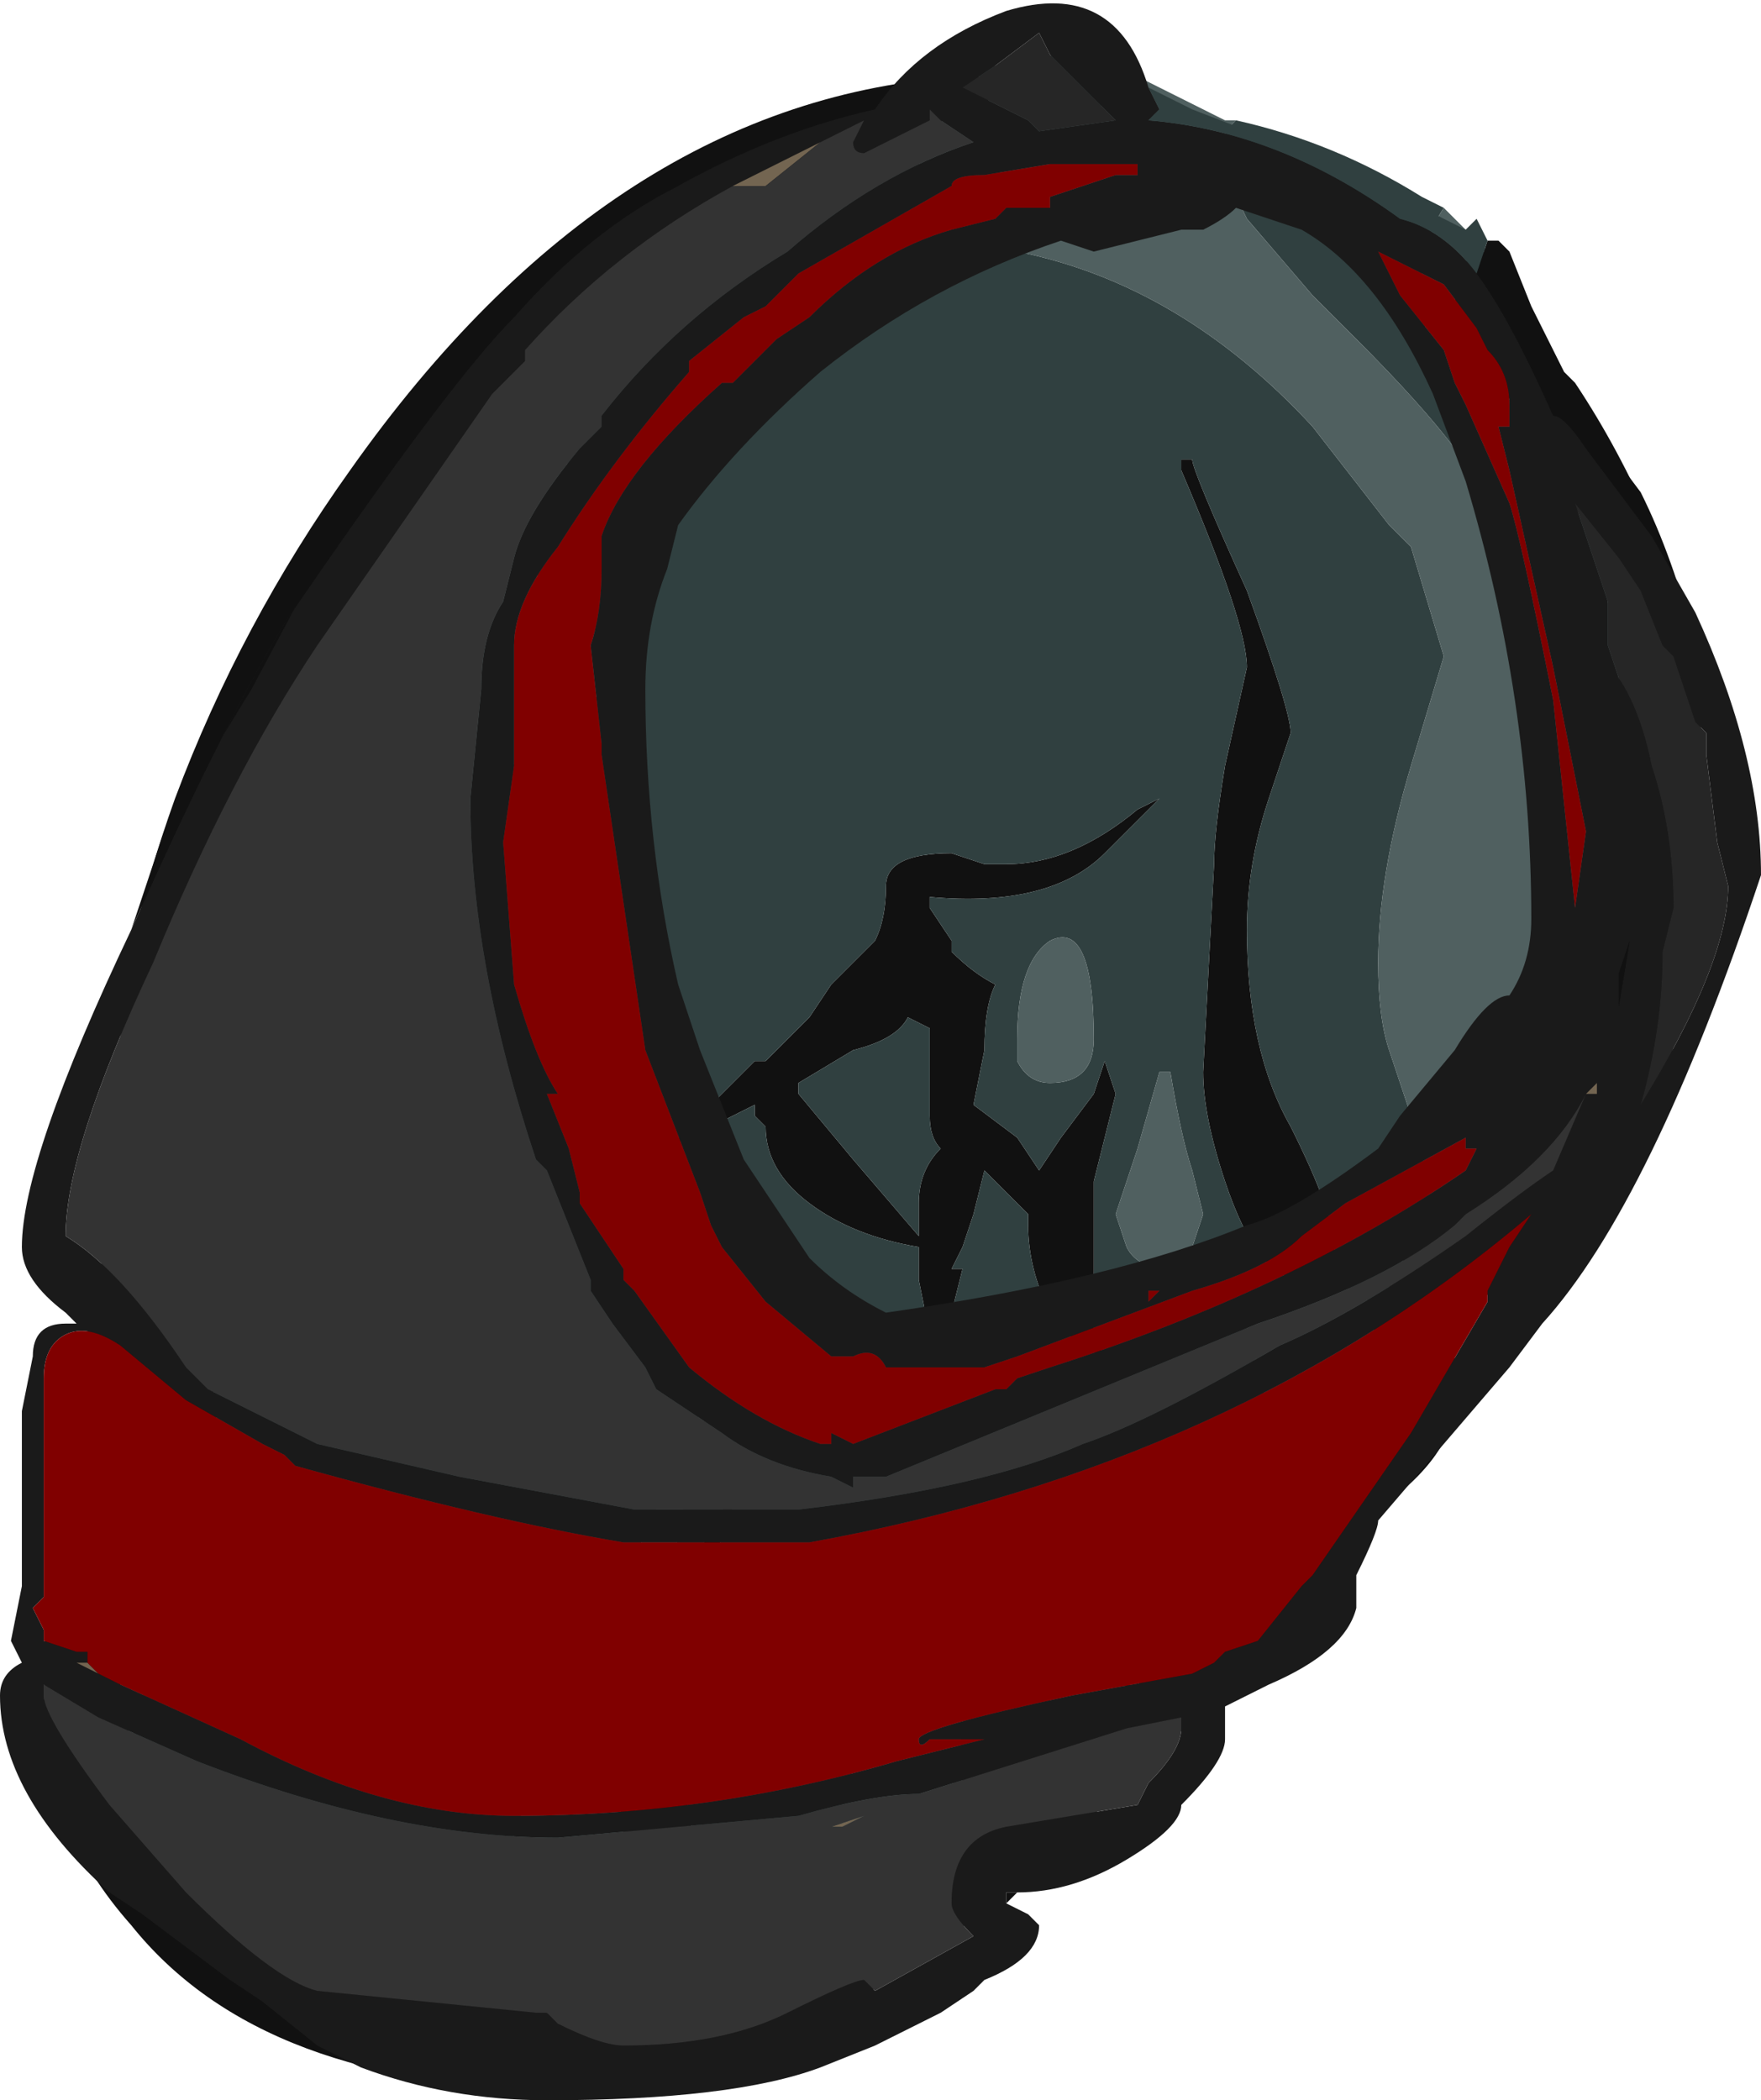 <?xml version="1.0" encoding="UTF-8" standalone="no"?>
<svg xmlns:ffdec="https://www.free-decompiler.com/flash" xmlns:xlink="http://www.w3.org/1999/xlink" ffdec:objectType="frame" height="67.2px" width="56.35px" xmlns="http://www.w3.org/2000/svg">
  <g transform="matrix(1.0, 0.0, 0.0, 1.0, 28.35, 33.95)">
    <use ffdec:characterId="1967" height="65.1" transform="matrix(1.0, 0.0, 0.0, 1.0, -26.95, -32.2)" width="53.2" xlink:href="#sprite0"/>
    <use ffdec:characterId="1972" height="9.6" transform="matrix(7.0, 0.0, 0.0, 7.0, -28.35, -33.95)" width="8.05" xlink:href="#shape1"/>
  </g>
  <defs>
    <g id="sprite0" transform="matrix(1.0, 0.0, 0.0, 1.0, 26.95, 32.2)">
      <use ffdec:characterId="1966" height="9.3" transform="matrix(7.0, 0.0, 0.0, 7.0, -26.95, -32.2)" width="7.6" xlink:href="#shape0"/>
    </g>
    <g id="shape0" transform="matrix(1.0, 0.0, 0.0, 1.0, 3.85, 4.6)">
      <path d="M2.75 -3.7 Q2.9 -3.7 2.95 -3.35 L3.15 -3.0 3.45 -2.6 Q3.6 -2.3 3.7 -1.9 L3.75 -1.15 Q3.75 -0.8 3.65 -0.4 3.6 0.1 3.45 0.35 L3.25 0.7 3.05 0.8 3.0 0.85 Q2.75 1.1 2.6 1.15 L2.6 1.55 Q2.6 1.8 2.25 2.05 L2.2 2.1 Q1.95 2.5 1.05 3.35 -0.15 4.5 -0.95 4.6 L-1.45 4.7 Q-2.85 4.7 -3.45 3.95 -3.85 3.5 -3.85 2.95 -3.85 2.1 -3.7 1.5 L-3.5 0.5 -3.5 -0.05 Q-3.5 -0.5 -3.25 -1.2 -2.95 -2.0 -2.45 -2.7 -1.25 -4.4 0.35 -4.5 L0.45 -4.5 0.55 -4.55 0.6 -4.45 0.05 -4.2 -0.05 -4.1 Q-1.05 -3.6 -1.3 -3.45 L-1.35 -3.45 -1.65 -3.15 -1.85 -2.9 -2.25 -2.3 Q-2.65 -1.75 -2.85 -1.2 L-2.95 -1.0 Q-3.15 -0.45 -3.15 -0.05 L-3.15 0.7 -3.1 1.25 -3.0 2.2 -3.1 2.45 -3.2 2.05 -3.35 1.5 -3.35 1.65 Q-3.5 2.55 -3.5 2.95 L-3.45 3.1 Q-3.4 3.45 -3.05 3.8 -2.65 4.2 -1.9 4.3 L-1.55 4.35 -1.4 4.35 -1.2 4.05 Q-1.15 3.95 -1.15 3.85 L-1.25 3.2 -1.05 2.7 -1.0 2.6 -1.0 2.55 Q-0.8 2.1 -0.65 1.9 -0.95 2.7 -0.95 3.05 L-0.9 3.45 -0.8 3.9 -0.85 4.1 -0.85 4.15 -0.75 4.15 Q-0.4 4.15 -0.1 3.9 L0.0 3.75 Q0.15 3.6 0.3 3.35 L0.45 3.15 Q0.5 3.1 0.55 3.05 L0.8 3.0 0.95 2.95 1.05 2.9 1.1 2.85 1.15 2.85 1.25 2.75 1.4 2.55 1.4 2.4 1.5 2.3 1.5 2.25 1.45 2.25 1.25 1.85 Q1.4 2.0 1.75 2.05 1.8 1.95 1.9 1.9 L1.95 1.9 Q2.25 1.65 2.25 1.45 2.2 1.3 2.25 1.15 L2.3 1.1 2.3 1.0 Q2.3 0.95 2.55 0.75 L2.7 0.6 Q3.15 0.25 3.25 -0.4 3.35 -1.05 3.35 -1.75 L3.3 -2.1 Q3.25 -2.4 3.05 -2.7 L3.0 -2.8 2.6 -3.4 2.6 -3.45 Q2.6 -3.7 2.75 -3.7 M1.35 -2.75 L1.4 -2.75 Q1.4 -2.7 1.65 -2.15 1.85 -1.6 1.85 -1.5 L1.75 -1.2 Q1.65 -0.9 1.65 -0.6 1.65 -0.05 1.85 0.3 2.05 0.7 2.05 0.85 2.05 1.0 1.9 1.0 1.7 1.0 1.55 0.55 1.45 0.25 1.45 0.05 L1.5 -0.9 Q1.5 -1.05 1.55 -1.35 L1.65 -1.8 Q1.65 -2.0 1.35 -2.7 L1.35 -2.75 M1.25 -1.2 L1.0 -0.95 Q0.75 -0.7 0.2 -0.75 L0.2 -0.7 0.3 -0.55 0.3 -0.5 Q0.4 -0.4 0.5 -0.35 0.45 -0.25 0.45 -0.05 L0.4 0.2 0.6 0.35 0.7 0.5 0.8 0.35 0.95 0.15 1.0 0.0 1.05 0.15 0.95 0.55 0.95 1.25 1.0 1.35 Q0.85 1.3 0.75 1.15 0.65 0.95 0.65 0.75 L0.65 0.7 0.45 0.5 0.4 0.7 0.35 0.85 0.3 0.95 0.35 0.95 0.3 1.15 0.3 1.2 0.35 1.5 Q0.25 1.45 0.2 1.25 L0.15 1.0 0.15 0.85 Q-0.15 0.8 -0.35 0.65 -0.55 0.5 -0.55 0.3 L-0.6 0.25 -0.6 0.2 -1.0 0.4 -0.6 0.0 -0.55 0.0 -0.35 -0.2 -0.25 -0.35 -0.05 -0.55 Q0.0 -0.65 0.0 -0.8 0.0 -0.95 0.3 -0.95 L0.45 -0.9 0.55 -0.9 Q0.85 -0.9 1.15 -1.15 L1.25 -1.2 M0.1 -0.2 Q0.05 -0.1 -0.15 -0.05 L-0.4 0.1 -0.4 0.15 -0.15 0.45 0.15 0.8 0.15 0.65 Q0.15 0.5 0.25 0.4 0.2 0.35 0.2 0.25 L0.2 0.05 Q0.2 -0.05 0.2 -0.15 L0.1 -0.2" fill="#111111" fill-rule="evenodd" stroke="none"/>
      <path d="M0.35 -4.5 L0.65 -4.6 Q0.9 -4.6 1.15 -4.5 L0.9 -4.3 0.75 -4.4 0.6 -4.45 0.55 -4.55 0.45 -4.5 0.35 -4.5 M1.6 -4.3 Q2.05 -4.2 2.45 -3.95 L2.55 -3.9 Q2.45 -3.75 2.45 -3.55 2.45 -3.4 2.5 -3.15 2.6 -2.95 2.6 -2.85 L2.6 -2.8 Q2.45 -3.0 2.15 -3.3 L1.95 -3.5 1.65 -3.85 Q1.55 -4.05 1.55 -4.25 L1.6 -4.3 M-3.1 1.25 L-3.1 1.4 Q-3.0 1.55 -2.9 1.55 -2.45 1.55 -2.25 0.1 -2.2 -0.3 -2.15 -0.7 -1.95 -1.15 -1.55 -1.5 -1.3 -1.7 -1.1 -1.8 -1.1 -1.85 -1.1 -1.9 L-1.3 -1.95 -1.6 -2.1 Q-1.6 -2.35 -1.5 -2.6 -1.4 -2.95 -1.2 -3.15 -0.8 -3.55 -0.4 -3.8 L0.0 -4.1 0.2 -4.1 0.6 -4.05 Q0.65 -4.05 0.65 -3.95 L0.6 -3.85 Q0.55 -3.8 0.55 -3.75 L0.55 -3.7 0.6 -3.7 Q1.35 -3.55 1.95 -2.9 L2.3 -2.45 2.4 -2.35 2.55 -1.85 2.4 -1.35 Q2.25 -0.85 2.25 -0.45 2.25 -0.2 2.3 -0.05 L2.45 0.4 2.5 0.8 2.55 0.75 Q2.3 0.95 2.3 1.0 L2.3 1.1 2.25 1.15 Q2.15 1.0 1.9 1.0 1.7 1.0 1.65 1.1 L1.65 1.25 1.8 1.75 1.9 1.9 Q1.8 1.95 1.75 2.05 1.4 2.0 1.25 1.85 L1.45 2.25 1.5 2.25 1.5 2.3 1.4 2.4 1.4 2.55 1.35 2.35 Q1.3 2.15 1.1 2.15 0.9 2.15 0.8 2.5 0.75 2.75 0.75 3.0 L0.8 3.0 0.55 3.05 Q0.5 3.1 0.45 3.15 L0.3 3.35 0.35 3.05 Q0.35 2.7 0.1 2.95 -0.2 3.2 -0.2 3.45 L-0.15 3.8 -0.1 3.9 Q-0.4 4.15 -0.75 4.15 L-0.85 4.15 -0.85 4.1 -0.8 3.9 -0.9 3.45 -0.95 3.05 Q-0.95 2.7 -0.65 1.9 -0.8 2.1 -1.0 2.55 L-0.95 2.15 -0.8 1.5 -1.55 3.15 -2.0 4.3 -1.9 4.3 Q-2.65 4.2 -3.05 3.8 -3.4 3.45 -3.45 3.1 L-3.2 2.1 -3.2 2.05 -3.1 2.45 -3.0 2.2 -3.1 1.25 M0.1 -0.2 L0.2 -0.15 Q0.2 -0.05 0.2 0.05 L0.2 0.25 Q0.2 0.35 0.25 0.4 0.15 0.5 0.15 0.65 L0.15 0.8 -0.15 0.45 -0.4 0.15 -0.4 0.1 -0.15 -0.05 Q0.05 -0.1 0.1 -0.2 M1.25 -1.2 L1.15 -1.15 Q0.85 -0.9 0.55 -0.9 L0.45 -0.9 0.3 -0.95 Q0.0 -0.95 0.0 -0.8 0.0 -0.65 -0.05 -0.55 L-0.25 -0.35 -0.35 -0.2 -0.55 0.0 -0.6 0.0 -1.0 0.4 -0.6 0.2 -0.6 0.25 -0.55 0.3 Q-0.55 0.5 -0.35 0.65 -0.15 0.8 0.15 0.85 L0.15 1.0 0.2 1.25 Q0.25 1.45 0.35 1.5 L0.3 1.2 0.3 1.15 0.35 0.95 0.3 0.95 0.35 0.85 0.4 0.7 0.45 0.5 0.65 0.7 0.65 0.75 Q0.65 0.95 0.75 1.15 0.85 1.3 1.0 1.35 L0.95 1.25 0.95 0.55 1.05 0.15 1.0 0.0 0.95 0.15 0.8 0.35 0.7 0.5 0.6 0.35 0.4 0.2 0.45 -0.05 Q0.45 -0.25 0.5 -0.35 0.4 -0.4 0.3 -0.5 L0.3 -0.55 0.2 -0.7 0.2 -0.75 Q0.75 -0.7 1.0 -0.95 L1.25 -1.2 M1.35 -2.75 L1.35 -2.7 Q1.65 -2.0 1.65 -1.8 L1.55 -1.35 Q1.5 -1.05 1.5 -0.9 L1.45 0.05 Q1.45 0.25 1.55 0.55 1.7 1.0 1.9 1.0 2.05 1.0 2.05 0.85 2.05 0.7 1.85 0.3 1.65 -0.05 1.65 -0.6 1.65 -0.9 1.75 -1.2 L1.85 -1.5 Q1.85 -1.6 1.65 -2.15 1.4 -2.7 1.4 -2.75 L1.35 -2.75 M0.95 -0.1 Q0.95 -0.65 0.75 -0.55 0.6 -0.45 0.6 -0.1 L0.6 0.0 Q0.65 0.1 0.75 0.1 0.95 0.1 0.95 -0.1 M1.3 0.05 L1.25 0.05 1.15 0.4 1.05 0.7 1.1 0.85 Q1.15 0.95 1.3 0.95 L1.4 0.85 1.45 0.7 1.4 0.5 Q1.35 0.35 1.3 0.05" fill="#304040" fill-rule="evenodd" stroke="none"/>
      <path d="M1.15 -4.5 Q1.45 -4.35 1.55 -4.3 L1.6 -4.3 1.55 -4.25 Q1.55 -4.05 1.65 -3.85 L1.95 -3.5 2.15 -3.3 Q2.45 -3.0 2.6 -2.8 L2.6 -2.85 Q2.6 -2.95 2.5 -3.15 2.45 -3.4 2.45 -3.55 2.45 -3.75 2.55 -3.9 L2.75 -3.7 Q2.6 -3.7 2.6 -3.45 L2.6 -3.4 3.0 -2.8 3.05 -2.7 Q3.25 -2.4 3.3 -2.1 L3.35 -1.75 Q3.35 -1.05 3.25 -0.4 3.15 0.25 2.7 0.6 L2.55 0.75 2.5 0.8 2.45 0.4 2.3 -0.05 Q2.25 -0.2 2.25 -0.45 2.25 -0.85 2.4 -1.35 L2.55 -1.85 2.4 -2.35 2.3 -2.45 1.95 -2.9 Q1.35 -3.55 0.6 -3.7 L0.55 -3.7 0.55 -3.75 Q0.55 -3.8 0.6 -3.85 L0.65 -3.95 Q0.65 -4.05 0.6 -4.05 L0.2 -4.1 0.0 -4.1 -0.4 -3.8 Q-0.8 -3.55 -1.2 -3.15 -1.4 -2.95 -1.5 -2.6 -1.6 -2.35 -1.6 -2.1 L-1.3 -1.95 -1.1 -1.9 Q-1.1 -1.85 -1.1 -1.8 -1.3 -1.7 -1.55 -1.5 -1.95 -1.15 -2.15 -0.7 -2.2 -0.3 -2.25 0.1 -2.45 1.55 -2.9 1.55 -3.0 1.55 -3.1 1.4 L-3.1 1.25 -3.15 0.7 -3.15 -0.05 Q-3.15 -0.45 -2.95 -1.0 L-2.85 -1.2 Q-2.65 -1.75 -2.25 -2.3 L-1.85 -2.9 -1.65 -3.15 -1.35 -3.45 -1.3 -3.45 Q-1.05 -3.6 -0.05 -4.1 L0.05 -4.2 0.6 -4.45 0.75 -4.4 0.9 -4.3 1.15 -4.5 M-3.2 2.05 L-3.2 2.1 -3.45 3.1 -3.5 2.95 Q-3.5 2.55 -3.35 1.65 L-3.35 1.5 -3.2 2.05 M-1.9 4.3 L-2.0 4.3 -1.55 3.15 -0.8 1.5 -0.95 2.15 -1.0 2.55 -1.0 2.6 -1.05 2.7 -1.25 3.2 -1.15 3.85 Q-1.15 3.95 -1.2 4.05 L-1.4 4.35 -1.55 4.35 -1.9 4.3 M-0.1 3.9 L-0.15 3.8 -0.2 3.45 Q-0.2 3.2 0.1 2.95 0.35 2.7 0.35 3.05 L0.3 3.35 Q0.15 3.6 0.0 3.75 L-0.1 3.9 M0.8 3.0 L0.75 3.0 Q0.75 2.75 0.8 2.5 0.9 2.15 1.1 2.15 1.3 2.15 1.35 2.35 L1.4 2.55 1.25 2.75 1.15 2.85 1.1 2.85 1.05 2.9 0.95 2.95 0.8 3.0 M1.9 1.9 L1.8 1.75 1.65 1.25 1.65 1.1 Q1.7 1.0 1.9 1.0 2.15 1.0 2.25 1.15 2.2 1.3 2.25 1.45 2.25 1.65 1.95 1.9 L1.9 1.9 M0.95 -0.1 Q0.95 0.1 0.75 0.1 0.65 0.1 0.6 0.0 L0.6 -0.1 Q0.6 -0.45 0.75 -0.55 0.95 -0.65 0.95 -0.1 M1.3 0.05 Q1.35 0.35 1.4 0.5 L1.45 0.7 1.4 0.85 1.3 0.95 Q1.15 0.95 1.1 0.85 L1.05 0.7 1.15 0.4 1.25 0.05 1.3 0.05" fill="#506060" fill-rule="evenodd" stroke="none"/>
    </g>
    <g id="shape1" transform="matrix(1.0, 0.0, 0.0, 1.0, 4.05, 4.85)">
      <path d="M0.9 -4.45 L0.75 -4.6 0.7 -4.7 0.5 -4.55 0.35 -4.45 0.65 -4.3 0.7 -4.25 1.05 -4.3 1.0 -4.35 0.9 -4.45 M-1.3 -2.9 L-1.3 -2.95 Q-0.95 -3.4 -0.45 -3.7 -0.05 -4.05 0.4 -4.2 L0.25 -4.3 0.2 -4.35 0.2 -4.3 -0.1 -4.15 Q-0.15 -4.15 -0.15 -4.2 L-0.1 -4.3 -0.3 -4.2 -0.7 -4.0 Q-1.25 -3.7 -1.65 -3.25 L-1.65 -3.2 -1.8 -3.05 -2.6 -1.9 Q-3.0 -1.3 -3.35 -0.45 -3.75 0.4 -3.75 0.8 -3.5 0.95 -3.2 1.4 L-3.1 1.5 Q-2.7 1.7 -2.6 1.75 L-1.95 1.9 -1.15 2.05 -0.4 2.05 Q0.45 1.95 0.9 1.75 1.2 1.65 1.8 1.3 2.15 1.15 2.65 0.8 2.9 0.6 3.05 0.5 L3.2 0.15 Q3.05 0.45 2.65 0.7 L2.6 0.75 Q2.3 1.0 1.7 1.2 L0.0 1.9 -0.15 1.9 -0.15 1.95 -0.25 1.9 Q-0.55 1.85 -0.75 1.7 L-1.05 1.5 -1.1 1.4 -1.25 1.2 -1.35 1.05 -1.35 1.0 -1.55 0.5 -1.6 0.45 Q-1.9 -0.45 -1.9 -1.2 L-1.85 -1.7 Q-1.85 -1.95 -1.75 -2.1 L-1.7 -2.3 Q-1.65 -2.5 -1.4 -2.8 L-1.35 -2.85 -1.3 -2.9 M0.55 -3.9 L0.75 -3.9 0.75 -3.95 1.05 -4.05 1.15 -4.05 1.15 -4.1 0.75 -4.1 0.45 -4.05 Q0.3 -4.05 0.3 -4.0 L-0.4 -3.6 -0.55 -3.45 -0.65 -3.4 -0.9 -3.2 -0.9 -3.15 Q-1.25 -2.75 -1.5 -2.35 -1.7 -2.1 -1.7 -1.9 L-1.7 -1.35 -1.75 -1.0 -1.7 -0.35 Q-1.6 0.0 -1.5 0.15 L-1.55 0.15 -1.45 0.4 -1.4 0.6 -1.4 0.65 -1.2 0.95 -1.2 1.0 -1.15 1.05 -0.9 1.4 Q-0.6 1.65 -0.3 1.75 L-0.25 1.75 -0.25 1.7 -0.15 1.75 0.5 1.5 0.55 1.5 0.6 1.45 0.75 1.4 Q1.85 1.05 2.65 0.5 L2.7 0.4 2.65 0.4 2.65 0.35 2.1 0.65 1.9 0.8 Q1.75 0.95 1.4 1.05 L0.6 1.35 0.45 1.4 0.0 1.4 Q-0.05 1.3 -0.15 1.35 L-0.25 1.35 -0.55 1.1 -0.75 0.85 -0.8 0.75 -0.85 0.6 -1.1 -0.05 -1.3 -1.4 -1.3 -1.45 -1.35 -1.9 Q-1.3 -2.05 -1.3 -2.25 L-1.3 -2.4 Q-1.2 -2.7 -0.75 -3.1 L-0.7 -3.1 -0.5 -3.3 -0.35 -3.4 Q-0.05 -3.7 0.3 -3.8 L0.5 -3.85 0.55 -3.9 M1.2 -4.45 L1.25 -4.35 1.2 -4.3 Q1.8 -4.25 2.35 -3.85 2.55 -3.8 2.7 -3.6 2.85 -3.4 3.05 -2.95 3.1 -2.95 3.2 -2.8 L3.5 -2.4 3.7 -2.05 Q4.0 -1.4 4.0 -0.85 3.5 0.65 3.0 1.2 L2.85 1.4 2.25 2.1 Q2.25 2.15 2.15 2.35 L2.15 2.5 Q2.1 2.7 1.75 2.85 L1.55 2.95 Q1.55 3.0 1.55 3.1 1.55 3.2 1.35 3.4 1.35 3.5 1.1 3.65 0.85 3.8 0.6 3.8 L0.55 3.8 0.55 3.85 0.65 3.9 0.7 3.95 Q0.7 4.1 0.45 4.2 L0.4 4.25 0.25 4.35 -0.05 4.5 -0.3 4.6 Q-0.7 4.75 -1.55 4.75 -2.0 4.75 -2.4 4.6 L-2.6 4.5 -2.85 4.3 -3.0 4.2 -3.4 3.9 -3.55 3.8 Q-4.05 3.35 -4.05 2.9 -4.05 2.8 -3.95 2.75 L-4.0 2.65 -3.95 2.4 -3.95 1.6 -3.9 1.35 Q-3.9 1.2 -3.75 1.2 L-3.7 1.2 -3.75 1.15 Q-3.95 1.0 -3.95 0.85 -3.95 0.45 -3.45 -0.6 -3.05 -1.5 -2.75 -2.0 -2.0 -3.1 -1.7 -3.4 -1.35 -3.8 -0.95 -4.0 -0.5 -4.25 -0.05 -4.35 0.15 -4.65 0.55 -4.8 1.05 -4.95 1.2 -4.45 M0.95 -4.05 L0.95 -4.05 M0.8 -3.75 Q0.2 -3.55 -0.3 -3.15 -0.7 -2.8 -0.95 -2.45 L-1.0 -2.25 Q-1.1 -2.0 -1.1 -1.7 -1.1 -1.0 -0.95 -0.35 L-0.85 -0.05 -0.65 0.45 -0.35 0.9 Q-0.2 1.05 0.0 1.15 1.05 1.0 1.65 0.75 1.85 0.7 2.25 0.4 L2.35 0.25 2.6 -0.05 Q2.75 -0.3 2.85 -0.3 2.95 -0.45 2.95 -0.65 2.95 -1.65 2.65 -2.65 L2.5 -3.05 Q2.25 -3.6 1.9 -3.8 L1.6 -3.9 Q1.55 -3.85 1.45 -3.8 L1.35 -3.8 0.95 -3.7 0.8 -3.75 M2.25 -3.7 L2.35 -3.5 2.55 -3.25 2.6 -3.1 2.65 -3.0 2.85 -2.55 Q2.9 -2.4 3.05 -1.65 L3.15 -0.7 3.2 -1.05 3.05 -1.8 2.85 -2.7 2.8 -2.9 2.85 -2.9 2.85 -3.0 Q2.85 -3.15 2.75 -3.25 L2.7 -3.35 2.55 -3.55 2.25 -3.7 M3.7 -1.55 L3.6 -1.85 3.55 -1.9 3.45 -2.15 3.35 -2.3 3.15 -2.55 3.3 -2.1 3.3 -1.9 3.35 -1.75 Q3.45 -1.6 3.5 -1.35 3.6 -1.05 3.6 -0.7 L3.55 -0.5 Q3.55 -0.15 3.45 0.2 3.85 -0.45 3.85 -0.8 L3.8 -1.0 3.75 -1.4 3.75 -1.5 3.7 -1.55 M3.35 -0.3 L3.35 -0.25 3.4 -0.55 3.35 -0.4 3.35 -0.3 M3.2 0.15 L3.25 0.1 3.25 0.15 3.2 0.15 M3.45 0.2 L3.45 0.2 M1.9 2.4 L1.95 2.35 2.4 1.7 2.75 1.1 2.75 1.05 2.85 0.85 2.95 0.7 Q1.6 1.85 -0.35 2.2 L-1.2 2.2 Q-1.8 2.1 -2.7 1.85 L-2.75 1.8 -2.85 1.75 -3.2 1.55 -3.5 1.3 Q-3.65 1.2 -3.75 1.25 -3.85 1.3 -3.85 1.45 L-3.85 2.45 -3.9 2.5 -3.85 2.6 -3.85 2.65 -3.7 2.7 -3.65 2.7 -3.65 2.75 -3.7 2.75 -3.6 2.8 -3.5 2.85 -2.95 3.1 Q-2.3 3.45 -1.7 3.45 -0.8 3.45 0.05 3.2 L0.45 3.1 0.2 3.1 Q0.15 3.15 0.15 3.1 0.15 3.05 0.85 2.9 L1.4 2.8 1.5 2.75 1.55 2.7 1.7 2.65 1.9 2.4 M1.2 1.05 L1.2 1.1 1.25 1.05 1.2 1.05 M-1.55 4.35 L-1.5 4.4 Q-1.3 4.5 -1.2 4.5 -0.75 4.5 -0.45 4.35 -0.15 4.2 -0.1 4.2 L-0.05 4.25 0.4 4.0 Q0.3 3.9 0.3 3.85 0.3 3.55 0.55 3.5 L1.15 3.4 1.2 3.3 Q1.35 3.15 1.35 3.05 L1.35 3.0 1.1 3.05 0.15 3.35 Q-0.05 3.35 -0.4 3.45 L-1.5 3.55 Q-2.25 3.55 -3.15 3.2 L-3.6 3.0 -3.85 2.85 -3.85 2.9 Q-3.85 3.0 -3.55 3.4 L-3.2 3.8 Q-2.8 4.2 -2.6 4.25 L-1.6 4.35 -1.55 4.35" fill="#1a1a1a" fill-rule="evenodd" stroke="none"/>
      <path d="M-0.3 -4.2 L-0.55 -4.0 -0.7 -4.0 -0.3 -4.2 M3.2 0.15 L3.25 0.15 3.25 0.1 3.2 0.15 M-3.6 2.8 L-3.7 2.75 -3.65 2.75 -3.6 2.8 M-3.6 3.0 L-3.6 3.0 M-1.6 4.35 L-1.55 4.35 -1.6 4.35 M-2.8 -0.2 L-2.8 -0.2 M-0.2 3.5 L-0.25 3.5 -0.1 3.45 -0.2 3.5" fill="#736551" fill-rule="evenodd" stroke="none"/>
      <path d="M0.55 -3.9 L0.5 -3.85 0.3 -3.8 Q-0.05 -3.7 -0.35 -3.4 L-0.5 -3.3 -0.7 -3.1 -0.75 -3.1 Q-1.2 -2.7 -1.3 -2.4 L-1.3 -2.25 Q-1.3 -2.05 -1.35 -1.9 L-1.3 -1.45 -1.3 -1.4 -1.1 -0.05 -0.85 0.6 -0.8 0.75 -0.75 0.85 -0.55 1.1 -0.25 1.35 -0.15 1.35 Q-0.05 1.3 0.0 1.4 L0.45 1.4 0.6 1.35 1.4 1.05 Q1.75 0.95 1.9 0.8 L2.1 0.65 2.65 0.35 2.65 0.4 2.7 0.4 2.65 0.5 Q1.85 1.05 0.75 1.4 L0.6 1.45 0.55 1.5 0.5 1.5 -0.15 1.75 -0.25 1.7 -0.25 1.75 -0.3 1.75 Q-0.6 1.65 -0.9 1.4 L-1.15 1.05 -1.2 1.0 -1.2 0.95 -1.4 0.65 -1.4 0.6 -1.45 0.4 -1.55 0.15 -1.5 0.15 Q-1.6 0.0 -1.7 -0.35 L-1.75 -1.0 -1.7 -1.35 -1.7 -1.9 Q-1.7 -2.1 -1.5 -2.35 -1.25 -2.75 -0.9 -3.15 L-0.9 -3.2 -0.65 -3.4 -0.55 -3.45 -0.4 -3.6 0.3 -4.0 Q0.3 -4.05 0.45 -4.05 L0.75 -4.1 1.15 -4.1 1.15 -4.05 1.05 -4.05 0.75 -3.95 0.75 -3.9 0.55 -3.9 M0.95 -4.05 L0.95 -4.05 M2.25 -3.7 L2.55 -3.55 2.7 -3.35 2.75 -3.25 Q2.85 -3.15 2.85 -3.0 L2.85 -2.9 2.8 -2.9 2.85 -2.7 3.05 -1.8 3.2 -1.05 3.15 -0.7 3.05 -1.65 Q2.9 -2.4 2.85 -2.55 L2.65 -3.0 2.6 -3.1 2.55 -3.25 2.35 -3.5 2.25 -3.7 M3.45 0.2 L3.45 0.2 M-3.85 2.6 L-3.9 2.5 -3.85 2.45 -3.85 1.45 Q-3.85 1.3 -3.75 1.25 -3.65 1.2 -3.5 1.3 L-3.2 1.55 -2.85 1.75 -2.75 1.8 -2.7 1.85 Q-1.8 2.1 -1.2 2.2 L-0.35 2.2 Q1.6 1.85 2.95 0.7 L2.85 0.85 2.75 1.05 2.75 1.1 2.4 1.7 1.95 2.35 1.9 2.4 1.7 2.65 1.55 2.7 1.5 2.75 1.4 2.8 0.85 2.9 Q0.15 3.05 0.15 3.1 0.15 3.15 0.2 3.1 L0.45 3.1 0.05 3.2 Q-0.8 3.45 -1.7 3.45 -2.3 3.45 -2.95 3.1 L-3.5 2.85 -3.6 2.8 -3.65 2.75 -3.65 2.7 -3.7 2.7 -3.85 2.65 -3.85 2.6 M1.2 1.05 L1.25 1.05 1.2 1.1 1.2 1.05" fill="#800000" fill-rule="evenodd" stroke="none"/>
      <path d="M-1.05 1.5 L-1.1 1.4 -1.05 1.5 M2.7 -3.6 L2.75 -3.75 2.8 -3.75 2.85 -3.7 2.95 -3.45 3.1 -3.15 3.15 -3.1 Q3.35 -2.8 3.5 -2.45 L3.5 -2.4 3.2 -2.8 Q3.1 -2.95 3.05 -2.95 2.85 -3.4 2.7 -3.6 M-0.95 -4.0 Q-1.35 -3.8 -1.7 -3.4 -2.0 -3.1 -2.75 -2.0 -3.05 -1.5 -3.45 -0.6 L-3.3 -1.05 -2.9 -1.7 -2.5 -2.45 -2.1 -3.05 -1.8 -3.4 -1.4 -3.75 Q-1.2 -3.9 -0.95 -4.0 M-3.55 3.8 L-3.4 3.9 -3.0 4.2 -2.85 4.3 -2.6 4.5 -2.4 4.6 -2.6 4.5 Q-2.9 4.4 -3.15 4.2 -3.4 4.05 -3.55 3.8 M0.55 3.85 L0.55 3.8 0.6 3.8 0.55 3.85 M3.75 -1.5 L3.7 -1.55 3.75 -1.5 M3.35 -0.3 L3.35 -0.4 3.4 -0.55 3.35 -0.25 3.35 -0.3" fill="#111111" fill-rule="evenodd" stroke="none"/>
      <path d="M0.9 -4.45 L1.0 -4.35 1.05 -4.3 0.7 -4.25 0.65 -4.3 0.35 -4.45 0.5 -4.55 0.7 -4.7 0.75 -4.6 0.9 -4.45 M3.45 0.2 Q3.55 -0.15 3.55 -0.5 L3.6 -0.7 Q3.6 -1.05 3.5 -1.35 3.45 -1.6 3.35 -1.75 L3.3 -1.9 3.3 -2.1 3.15 -2.55 3.35 -2.3 3.45 -2.15 3.55 -1.9 3.6 -1.85 3.7 -1.55 3.75 -1.5 3.75 -1.4 3.8 -1.0 3.85 -0.8 Q3.85 -0.45 3.45 0.2" fill="#262626" fill-rule="evenodd" stroke="none"/>
      <path d="M-0.3 -4.2 L-0.1 -4.3 -0.15 -4.2 Q-0.15 -4.15 -0.1 -4.15 L0.2 -4.3 0.2 -4.35 0.25 -4.3 0.4 -4.2 Q-0.05 -4.05 -0.45 -3.7 -0.95 -3.4 -1.3 -2.95 L-1.3 -2.9 -1.35 -2.85 -1.4 -2.8 Q-1.65 -2.5 -1.7 -2.3 L-1.75 -2.1 Q-1.85 -1.95 -1.85 -1.7 L-1.9 -1.2 Q-1.9 -0.45 -1.6 0.45 L-1.55 0.5 -1.35 1.0 -1.35 1.05 -1.25 1.2 -1.1 1.4 -1.05 1.5 -0.75 1.7 Q-0.55 1.85 -0.25 1.9 L-0.15 1.95 -0.15 1.9 0.0 1.9 1.7 1.2 Q2.3 1.0 2.6 0.75 L2.65 0.7 Q3.05 0.45 3.2 0.15 L3.05 0.5 Q2.9 0.6 2.65 0.8 2.15 1.15 1.8 1.3 1.2 1.65 0.9 1.75 0.45 1.95 -0.4 2.05 L-1.15 2.05 -1.95 1.9 -2.6 1.75 Q-2.7 1.7 -3.1 1.5 L-3.2 1.4 Q-3.5 0.95 -3.75 0.8 -3.75 0.4 -3.35 -0.45 -3.0 -1.3 -2.6 -1.9 L-1.8 -3.05 -1.65 -3.2 -1.65 -3.25 Q-1.25 -3.7 -0.7 -4.0 L-0.55 -4.0 -0.3 -4.2 M-3.6 3.0 L-3.15 3.2 Q-2.25 3.55 -1.5 3.55 L-0.4 3.45 Q-0.05 3.35 0.15 3.35 L1.1 3.05 1.35 3.0 1.35 3.05 Q1.35 3.15 1.2 3.3 L1.15 3.4 0.55 3.5 Q0.3 3.55 0.3 3.85 0.3 3.9 0.4 4.0 L-0.05 4.25 -0.1 4.2 Q-0.15 4.2 -0.45 4.35 -0.75 4.5 -1.2 4.5 -1.3 4.5 -1.5 4.4 L-1.55 4.35 -1.6 4.35 -2.6 4.25 Q-2.8 4.2 -3.2 3.8 L-3.55 3.4 Q-3.85 3.0 -3.85 2.9 L-3.85 2.85 -3.6 3.0 -3.6 3.0 M-2.8 -0.2 L-2.8 -0.2 M-0.2 3.5 L-0.1 3.45 -0.25 3.5 -0.2 3.5" fill="#333333" fill-rule="evenodd" stroke="none"/>
      <path d="M1.0 -4.35 L0.9 -4.45 1.0 -4.35 M2.7 -3.6 Q2.55 -3.8 2.35 -3.85 1.8 -4.25 1.2 -4.3 L1.25 -4.35 1.2 -4.45 1.4 -4.35 2.05 -4.1 2.65 -3.8 2.7 -3.85 2.75 -3.75 2.7 -3.6" fill="#304040" fill-rule="evenodd" stroke="none"/>
      <path d="M-1.35 -2.85 L-1.3 -2.9 -1.35 -2.85" fill="#506060" fill-rule="evenodd" stroke="none"/>
    </g>
  </defs>
</svg>
